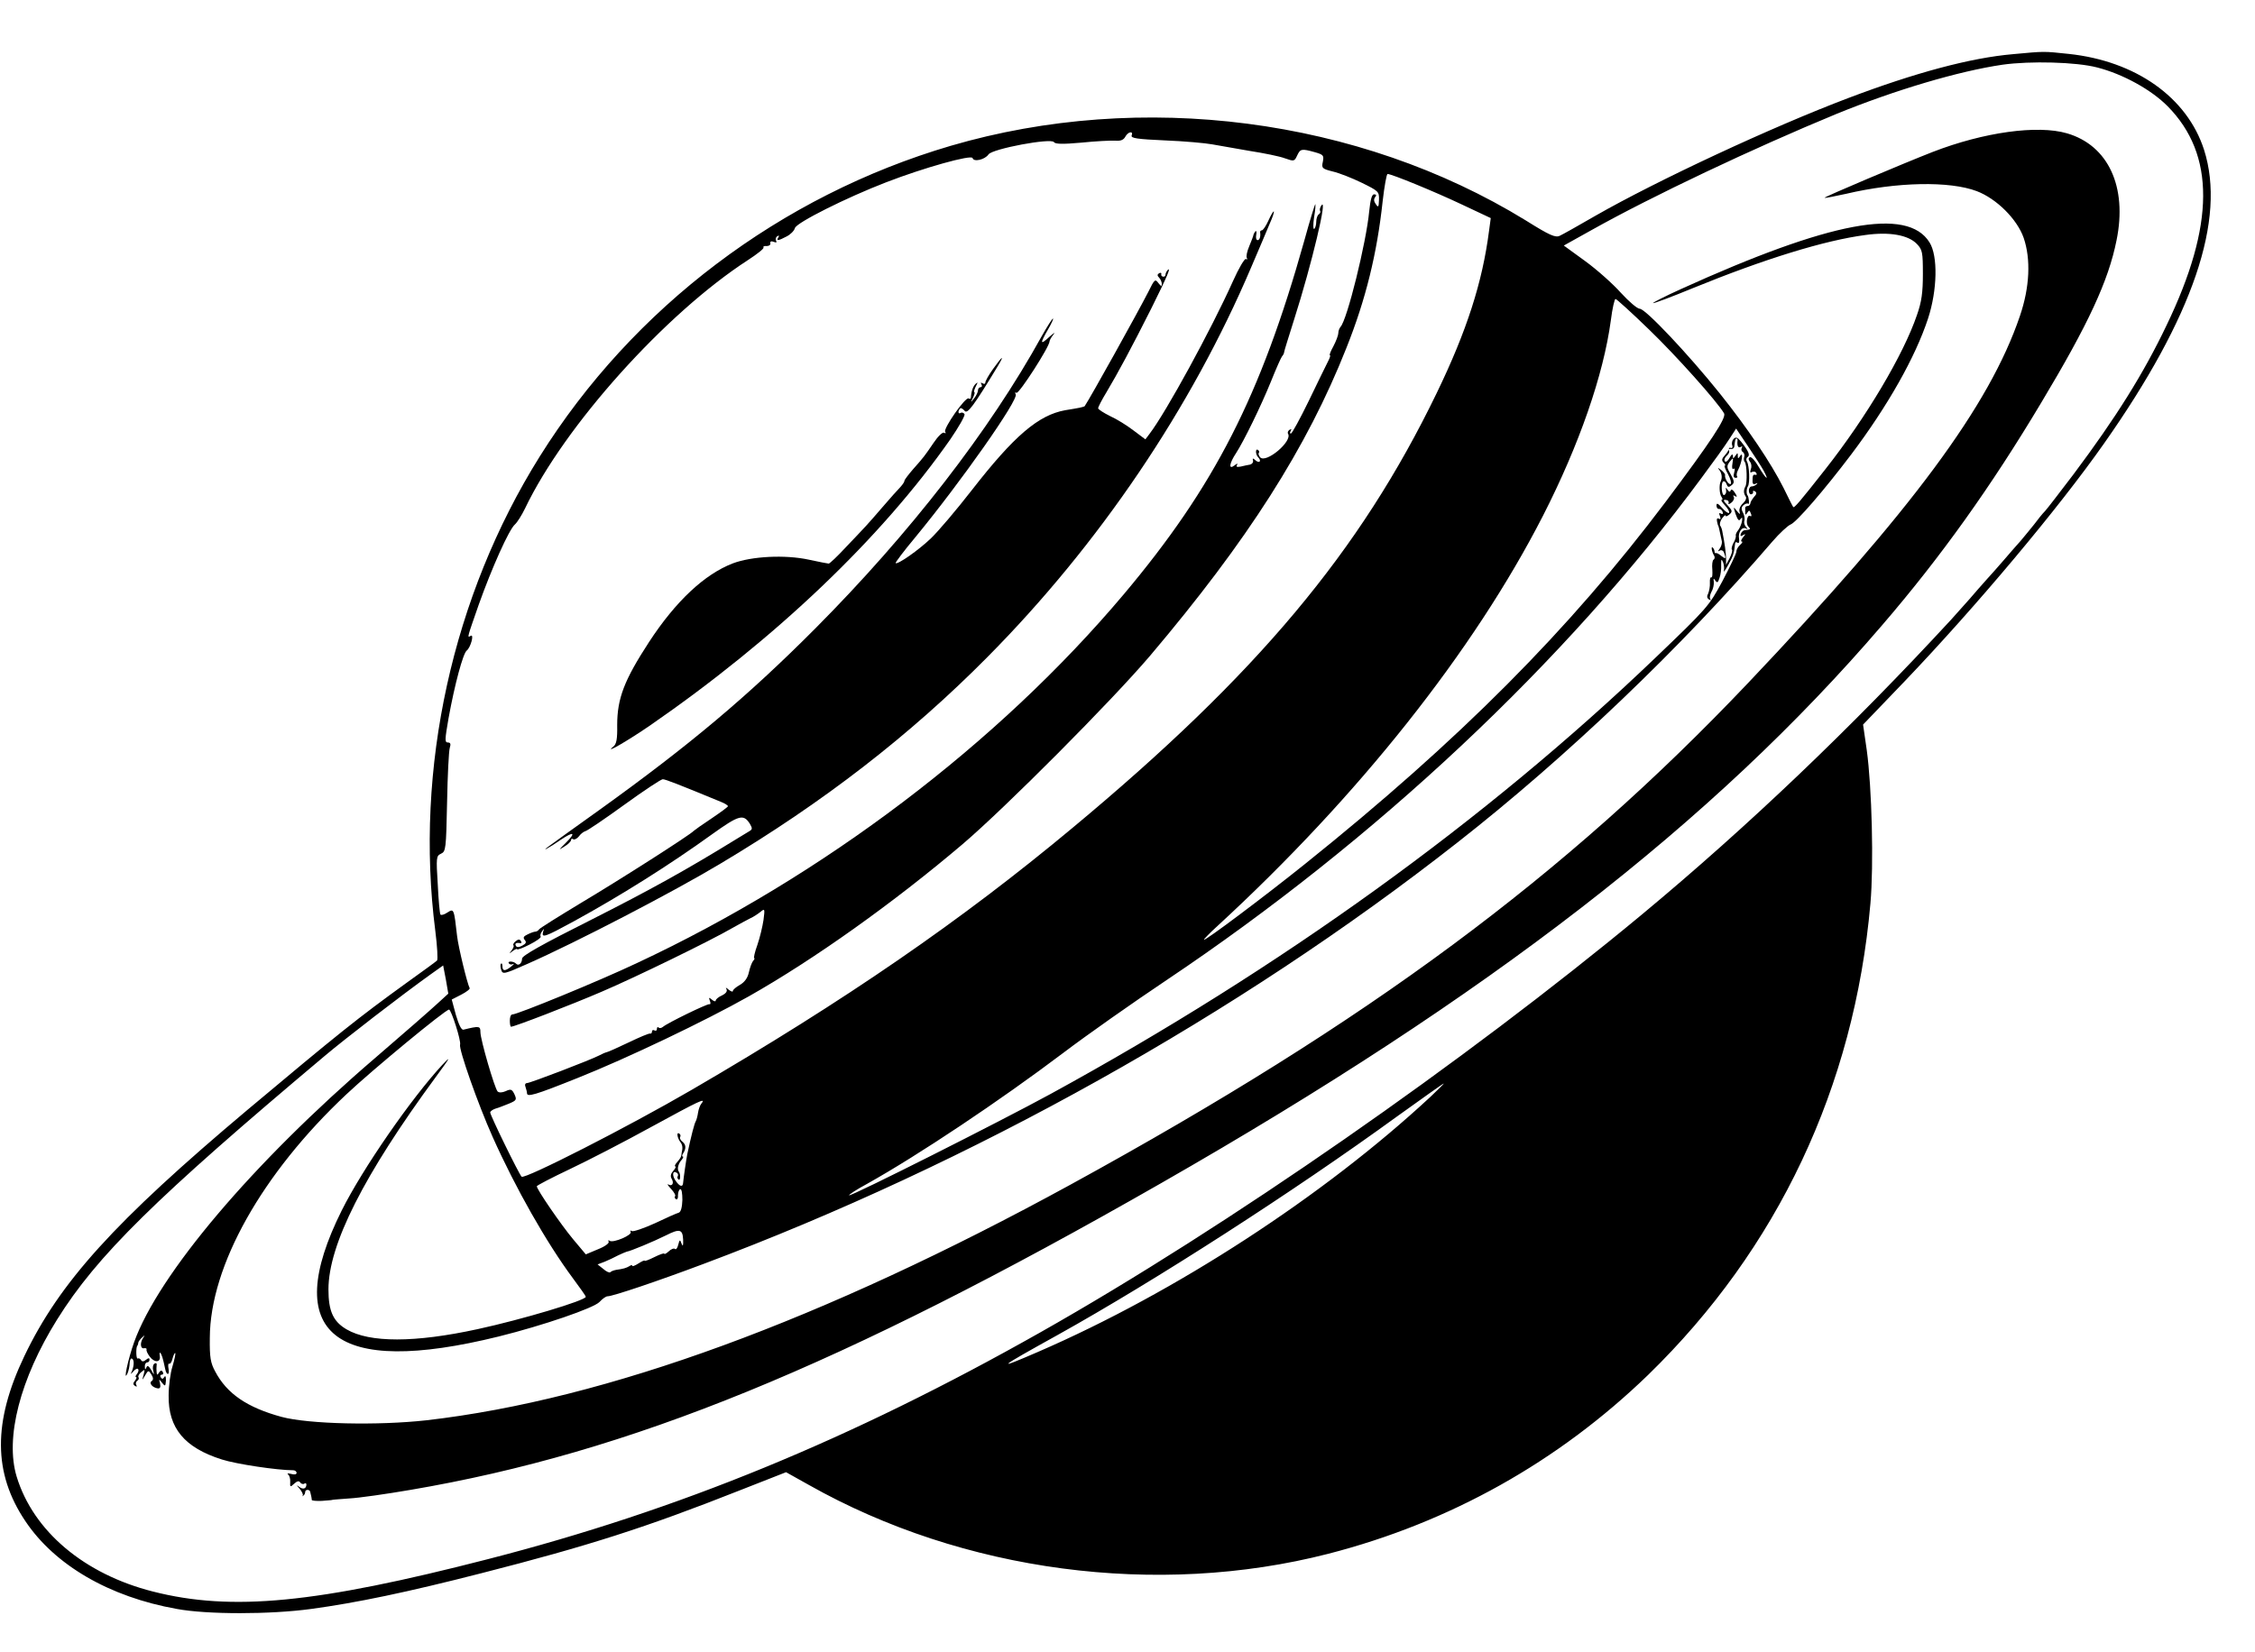 <?xml version="1.0" standalone="no"?>
<!DOCTYPE svg PUBLIC "-//W3C//DTD SVG 20010904//EN"
 "http://www.w3.org/TR/2001/REC-SVG-20010904/DTD/svg10.dtd">
<svg version="1.0" xmlns="http://www.w3.org/2000/svg"
 width="920pt" height="674pt" viewBox="0 0 920 674"
 preserveAspectRatio="xMidYMid meet">
<g transform="translate(0,674) scale(0.1,-0.1)"
fill="#000000" stroke="none">
<path d="M8213 6519 c-174 -15 -400 -76 -672 -179 -312 -118 -779 -336 -1031
-480 -69 -40 -135 -77 -146 -82 -18 -9 -41 1 -140 63 -681 418 -1566 532
-2345 304 -694 -204 -1297 -660 -1677 -1268 -356 -569 -511 -1274 -426 -1936
8 -63 11 -117 7 -121 -4 -4 -60 -45 -123 -90 -202 -146 -279 -208 -650 -519
-543 -457 -767 -704 -911 -1006 -128 -268 -127 -477 4 -672 120 -180 343 -310
618 -359 124 -23 381 -23 549 0 184 25 391 68 695 146 435 111 672 187 1051
337 l191 75 93 -52 c629 -355 1421 -460 2119 -281 497 128 939 376 1305 730
529 515 841 1175 907 1924 14 157 6 474 -15 626 l-15 104 169 176 c295 309
628 706 814 971 364 517 499 915 408 1199 -69 214 -279 362 -552 391 -104 11
-97 11 -227 -1z m342 -54 c106 -27 222 -91 289 -159 194 -197 193 -483 -5
-894 -93 -195 -206 -376 -379 -607 -54 -71 -106 -139 -116 -150 -11 -11 -31
-36 -45 -55 -15 -19 -40 -49 -55 -67 -16 -18 -47 -53 -69 -79 -22 -25 -53 -61
-70 -79 -16 -18 -48 -54 -70 -80 -22 -25 -56 -63 -75 -84 -408 -442 -828 -843
-1260 -1202 -724 -601 -1696 -1277 -2455 -1706 -773 -437 -1477 -726 -2255
-926 -699 -180 -1044 -214 -1366 -132 -280 71 -488 246 -556 469 -48 158 14
399 165 641 162 260 401 495 1092 1076 83 70 311 246 431 332 l52 37 11 -57
10 -58 -47 -43 c-26 -24 -139 -123 -252 -220 -498 -427 -884 -883 -983 -1160
-24 -67 -46 -167 -27 -127 5 11 9 30 9 43 1 13 5 21 10 17 10 -5 8 -34 -4 -58
-4 -6 0 -4 8 5 8 10 17 15 20 11 4 -3 2 -12 -4 -20 -6 -7 -8 -13 -4 -13 4 0 2
-6 -4 -14 -9 -11 -9 -16 0 -22 7 -4 9 -3 5 4 -3 6 -2 13 4 17 6 4 8 10 5 15
-3 4 3 14 12 21 14 12 15 11 9 -11 -7 -25 -7 -25 6 -3 13 22 14 22 26 3 8 -13
8 -21 1 -26 -13 -8 3 -27 25 -30 9 -1 12 5 9 20 -5 19 -5 20 8 3 13 -16 14
-15 16 9 0 17 -2 22 -7 14 -5 -8 -9 -9 -14 -1 -4 6 -2 11 4 11 6 0 8 5 4 11
-4 8 -9 7 -15 -2 -7 -12 -9 -11 -10 1 -1 8 -1 21 0 29 2 7 -3 10 -9 6 -6 -4
-8 -16 -5 -28 5 -20 4 -20 -8 2 -11 18 -16 20 -20 10 -4 -10 -6 -9 -6 4 -1 9
4 17 9 17 6 0 10 5 10 11 0 8 -4 8 -14 0 -10 -8 -16 -9 -21 -1 -3 6 -10 8 -13
6 -7 -4 -8 44 -2 52 2 1 3 6 4 11 0 6 8 16 16 23 12 11 12 11 4 -2 -14 -20
-11 -46 4 -42 7 1 11 -1 10 -5 -2 -5 4 -17 12 -28 19 -27 46 -26 42 0 -2 11
-1 17 2 14 6 -6 11 -23 20 -66 5 -26 18 -27 14 -1 -3 15 -2 25 2 23 4 -3 11 7
14 21 4 15 9 24 11 22 2 -2 -3 -26 -11 -53 -9 -28 -16 -81 -16 -120 -2 -133
65 -213 217 -261 59 -19 227 -44 291 -44 8 0 14 -5 14 -11 0 -6 -9 -8 -22 -4
-13 3 -18 3 -13 -2 6 -4 10 -18 9 -31 -1 -21 0 -22 16 -7 12 11 20 13 25 5 3
-5 11 -8 16 -5 5 4 9 2 9 -3 0 -17 -13 -22 -29 -10 -12 10 -12 7 2 -8 9 -11
15 -24 12 -27 -3 -4 -2 -4 2 -1 5 3 8 10 8 15 0 12 20 12 21 -1 1 -5 3 -13 4
-17 1 -5 2 -11 2 -14 -1 -3 18 -5 41 -4 23 2 42 3 42 4 0 1 32 3 70 6 39 2
151 18 250 35 894 152 1754 503 3061 1251 1338 765 2252 1472 2943 2278 240
279 444 565 649 908 192 320 274 497 307 662 45 219 -34 388 -202 437 -120 35
-339 5 -548 -76 -118 -46 -444 -184 -441 -187 2 -2 41 6 87 16 208 49 423 53
534 11 81 -31 164 -114 191 -190 30 -87 25 -202 -15 -319 -124 -366 -442 -795
-1109 -1498 -749 -789 -1546 -1380 -2762 -2046 -1012 -554 -1898 -879 -2630
-963 -197 -22 -481 -16 -592 14 -139 38 -222 94 -270 185 -19 35 -23 57 -22
137 1 294 213 671 557 994 105 99 404 346 419 346 9 0 50 -128 45 -143 -6 -18
73 -243 133 -377 93 -208 220 -432 327 -576 29 -39 53 -73 53 -76 0 -15 -261
-93 -441 -132 -257 -56 -441 -56 -535 -1 -55 32 -74 75 -74 163 0 182 144 467
438 867 59 80 64 90 27 50 -127 -137 -325 -423 -411 -595 -251 -504 -31 -680
641 -514 181 45 388 116 411 141 12 13 26 23 33 23 21 0 205 62 391 132 1092
409 2182 1018 3075 1719 447 350 916 798 1285 1228 30 35 65 67 76 71 24 10
135 138 247 286 149 198 261 396 313 554 38 116 41 256 6 311 -90 145 -405 86
-1015 -191 -64 -29 -115 -55 -113 -57 2 -2 75 25 162 61 294 120 538 195 704
217 99 14 176 0 211 -37 22 -23 24 -34 24 -122 0 -75 -5 -113 -24 -167 -55
-162 -207 -418 -374 -630 -106 -135 -127 -159 -131 -154 -2 2 -20 38 -40 79
-51 101 -144 240 -260 385 -130 162 -303 345 -326 345 -10 0 -44 29 -77 65
-32 36 -97 94 -145 129 l-88 64 113 63 c246 138 660 334 999 474 240 98 500
175 678 201 114 16 300 11 385 -11z m-3938 -278 c-4 -11 23 -15 136 -20 78 -3
165 -11 192 -16 28 -5 97 -17 154 -27 58 -9 122 -22 143 -30 37 -13 39 -13 50
11 13 28 18 29 72 14 35 -10 38 -13 33 -39 -6 -26 -3 -29 41 -40 26 -6 79 -27
118 -46 69 -34 71 -36 70 -70 -1 -30 -3 -32 -13 -17 -8 11 -9 20 -3 28 7 8 5
12 -4 12 -9 0 -15 -21 -20 -70 -12 -127 -90 -443 -117 -471 -5 -6 -9 -17 -9
-26 0 -8 -9 -32 -20 -53 -11 -20 -18 -37 -14 -37 3 0 -1 -12 -9 -27 -8 -16
-43 -87 -78 -160 -35 -72 -68 -132 -72 -132 -5 -1 -5 4 -1 11 4 7 3 8 -5 4 -6
-4 -9 -11 -6 -16 19 -31 -91 -123 -114 -96 -6 7 -8 15 -5 18 3 3 1 9 -4 12
-11 7 -10 -19 1 -30 14 -14 7 -26 -9 -14 -12 11 -15 11 -12 1 2 -8 -4 -15 -12
-17 -8 -1 -25 -5 -38 -8 -16 -3 -20 -1 -15 7 4 7 0 6 -10 -2 -26 -20 -22 8 6
50 31 48 100 188 143 294 20 50 40 95 44 100 5 6 9 13 9 18 0 4 19 64 41 134
71 222 140 511 110 463 -5 -8 -7 -17 -4 -21 2 -4 0 -10 -6 -14 -5 -3 -10 -17
-10 -30 0 -13 -4 -26 -8 -29 -5 -3 -5 18 -1 46 5 29 7 53 5 55 -1 1 -22 -66
-45 -150 -178 -634 -366 -1002 -736 -1442 -513 -609 -1227 -1150 -1986 -1505
-156 -74 -488 -210 -509 -210 -6 0 -10 -11 -10 -25 0 -14 2 -25 5 -25 14 0
247 90 370 143 136 58 444 208 535 261 25 14 56 31 70 38 14 6 33 19 43 27 17
14 18 13 12 -33 -4 -27 -15 -73 -25 -102 -11 -30 -16 -54 -13 -54 3 0 1 -6 -5
-12 -5 -7 -13 -28 -17 -47 -5 -22 -17 -39 -36 -50 -16 -9 -29 -20 -29 -25 0
-5 -8 -2 -17 5 -11 10 -14 10 -9 2 4 -8 -2 -17 -18 -25 -14 -6 -26 -16 -26
-21 0 -5 -7 -4 -15 3 -13 11 -14 10 -9 -4 4 -9 3 -16 -2 -14 -9 2 -170 -76
-190 -93 -6 -5 -14 -6 -17 -2 -4 3 -7 1 -7 -6 0 -7 -4 -9 -10 -6 -5 3 -10 1
-10 -4 0 -6 -3 -10 -7 -9 -5 2 -44 -15 -88 -36 -44 -21 -84 -39 -90 -40 -5 -1
-19 -7 -30 -13 -34 -18 -282 -113 -295 -113 -7 0 -10 -7 -6 -16 3 -9 6 -20 6
-25 0 -17 30 -9 207 62 201 80 519 232 698 333 267 151 592 383 871 620 174
148 610 586 767 771 397 469 639 848 800 1255 79 198 125 385 148 599 7 61 16
111 20 111 17 0 192 -72 302 -124 l119 -56 -7 -52 c-27 -210 -91 -409 -214
-663 -312 -645 -732 -1147 -1486 -1774 -452 -377 -925 -703 -1552 -1068 -261
-152 -683 -367 -695 -355 -11 11 -128 250 -128 262 0 5 10 12 22 16 12 3 36
13 54 20 31 13 33 16 23 38 -10 21 -15 23 -36 13 -14 -6 -27 -7 -33 -1 -12 13
-70 211 -70 242 0 25 -4 26 -69 10 -9 -2 -19 20 -31 60 l-17 63 39 20 c21 11
37 23 34 27 -9 15 -46 167 -51 211 -13 114 -13 114 -40 97 -13 -9 -26 -12 -28
-8 -3 4 -8 59 -11 123 -7 110 -6 116 13 125 20 9 21 19 25 209 2 110 7 210 11
223 5 16 3 22 -8 22 -13 0 -12 12 3 99 25 138 59 264 74 276 16 12 32 70 16
60 -15 -9 -14 -8 33 127 53 149 124 308 148 328 9 8 28 38 41 65 161 337 572
795 910 1014 37 24 66 47 63 51 -3 4 3 7 13 6 9 0 16 4 15 11 -2 8 4 10 14 6
10 -4 14 -2 9 5 -3 6 -1 14 5 18 8 4 9 3 5 -4 -10 -16 -1 -15 33 3 16 8 31 23
34 34 5 22 211 125 372 187 155 60 349 114 353 99 4 -17 50 -7 65 15 16 23
256 68 267 50 5 -8 35 -9 112 -2 58 6 120 9 138 8 22 -2 34 3 41 16 11 21 34
25 26 5z m2111 -792 c112 -108 278 -294 306 -342 10 -18 -53 -114 -240 -363
-390 -518 -840 -971 -1470 -1476 -167 -134 -407 -314 -412 -309 -2 1 23 27 55
56 575 529 1046 1123 1328 1674 148 290 247 575 277 798 6 48 15 87 19 87 4 0
66 -56 137 -125z m468 -577 c24 -45 8 -32 -21 17 -14 25 -31 43 -36 39 -7 -4
-6 -10 1 -19 6 -7 7 -21 3 -30 -4 -12 -3 -16 5 -11 6 3 14 2 17 -4 4 -6 2 -9
-3 -8 -10 3 -12 -1 -12 -28 0 -9 5 -12 13 -8 7 4 9 3 4 -2 -5 -5 -14 -9 -20
-9 -7 0 -12 -8 -12 -17 0 -10 5 -17 10 -15 6 1 9 6 7 10 -1 5 2 5 8 2 8 -5 7
-12 -4 -23 -8 -10 -15 -21 -15 -27 -1 -5 -5 -10 -11 -10 -5 0 -10 -3 -10 -7 0
-32 0 -33 9 -20 7 11 9 10 14 -3 4 -9 3 -14 -2 -11 -13 9 -20 -31 -8 -43 11
-11 9 -12 -15 -15 -6 0 -13 -7 -16 -15 -3 -9 0 -11 9 -5 12 7 12 5 0 -9 -7 -9
-10 -17 -5 -17 5 0 2 -6 -6 -13 -8 -7 -16 -19 -16 -29 -1 -9 -27 -63 -57 -120
-55 -102 -61 -109 -275 -314 -690 -661 -1525 -1264 -2465 -1778 -205 -112
-816 -420 -823 -414 -2 2 31 24 74 47 209 117 540 338 801 535 95 72 284 205
420 296 855 573 1626 1296 2183 2050 47 63 98 134 113 158 l28 43 49 -73 c27
-40 56 -85 64 -100z m-1361 -2555 c-435 -404 -1039 -797 -1600 -1040 -178 -77
-167 -68 80 69 397 221 964 586 1385 892 102 73 187 134 190 134 3 1 -22 -24
-55 -55z m-2973 -26 c-6 -7 -12 -24 -14 -37 -2 -14 -6 -29 -9 -35 -6 -9 -19
-60 -35 -135 -5 -26 -15 -95 -17 -117 -1 -19 -14 -16 -31 9 -15 22 -12 43 5
32 5 -3 7 -9 4 -14 -3 -5 -1 -11 4 -14 7 -5 8 22 1 32 -8 9 -4 30 8 45 8 9 12
17 8 17 -4 0 -4 6 1 13 13 20 12 36 -3 48 -8 6 -12 15 -9 19 3 5 1 11 -4 14
-12 8 -8 -18 5 -35 9 -12 10 -24 5 -44 0 -3 -1 -8 -2 -12 0 -5 -8 -16 -16 -25
-9 -10 -12 -18 -8 -18 4 0 1 -8 -8 -18 -10 -11 -13 -22 -7 -32 11 -18 3 -33
-13 -24 -7 4 -2 -4 11 -18 12 -13 20 -27 16 -30 -3 -3 -1 -9 4 -12 5 -3 9 4 8
16 0 12 4 23 9 25 6 2 9 -17 9 -44 -1 -30 -6 -49 -15 -52 -8 -2 -51 -21 -97
-43 -46 -21 -88 -35 -94 -32 -6 4 -8 2 -5 -3 8 -13 -70 -46 -85 -37 -6 4 -8 3
-5 -3 4 -6 -15 -20 -43 -31 l-50 -21 -52 62 c-50 60 -148 203 -148 216 0 3 61
35 135 70 74 35 223 112 332 172 196 107 225 121 205 96z m-75 -555 c1 -26 -1
-31 -6 -18 -7 19 -8 18 -14 -4 -3 -13 -9 -21 -13 -17 -4 4 -16 0 -26 -10 -10
-9 -18 -13 -18 -9 0 3 -18 -3 -40 -14 -22 -11 -40 -18 -40 -15 0 3 -11 -2 -25
-11 -14 -9 -25 -13 -25 -10 0 4 -6 4 -12 -1 -14 -8 -24 -11 -53 -15 -11 -2
-22 -6 -25 -10 -3 -3 -16 2 -28 13 l-24 19 29 11 c15 6 40 18 55 26 15 7 31
14 35 15 15 2 111 42 161 67 55 28 67 24 69 -17z"/>
<path d="M5175 5840 c-10 -22 -22 -40 -27 -40 -4 0 -7 -3 -7 -7 3 -18 -2 -33
-10 -33 -6 0 -8 10 -6 21 3 12 1 18 -3 15 -4 -4 -7 -11 -8 -14 0 -4 -8 -24
-17 -46 -9 -21 -14 -43 -10 -49 3 -5 2 -7 -4 -4 -5 3 -29 -37 -53 -91 -89
-198 -272 -533 -339 -621 l-18 -24 -48 36 c-26 20 -69 47 -96 59 -26 13 -48
27 -49 32 0 4 15 34 34 65 46 77 102 181 183 342 66 133 83 173 66 156 -4 -5
-8 -13 -8 -18 0 -5 -4 -9 -10 -8 -5 1 -9 5 -7 11 1 5 -3 6 -9 3 -8 -5 -8 -10
0 -18 6 -6 11 -18 11 -26 0 -11 -3 -10 -14 4 -13 18 -16 15 -41 -36 -44 -86
-238 -435 -260 -467 -1 -1 -11 -4 -21 -6 -11 -2 -37 -7 -58 -10 -110 -20 -209
-105 -381 -326 -62 -80 -137 -168 -166 -196 -52 -50 -137 -109 -145 -102 -2 2
34 50 80 105 187 227 423 563 410 584 -4 7 -3 9 3 6 10 -6 136 190 135 210 0
4 7 17 16 28 9 11 2 7 -16 -9 -39 -36 -40 -29 -6 30 14 24 23 44 20 44 -3 0
-24 -33 -46 -72 -213 -386 -538 -805 -925 -1194 -276 -277 -512 -475 -875
-736 -102 -73 -197 -141 -210 -151 -37 -27 -1 -8 48 26 54 36 63 30 20 -13
-30 -30 -31 -31 -6 -15 16 9 28 22 28 27 0 5 4 7 9 3 5 -3 16 3 23 12 7 10 19
19 26 21 7 1 78 49 158 107 80 58 151 105 158 105 11 0 67 -22 239 -93 15 -6
27 -14 27 -17 0 -3 -30 -25 -67 -50 -38 -25 -70 -48 -73 -51 -11 -14 -302
-200 -460 -294 -91 -55 -168 -103 -171 -108 -3 -5 -10 -9 -15 -9 -5 0 -19 -5
-31 -11 -17 -8 -20 -13 -12 -23 8 -9 5 -15 -10 -23 -13 -7 -22 -8 -26 -1 -6
10 1 14 18 11 5 -1 6 3 2 9 -5 8 -11 7 -21 -1 -8 -6 -12 -14 -9 -17 3 -3 -1
-12 -8 -21 -11 -14 -10 -14 5 -2 10 7 18 11 18 7 0 -3 23 5 50 19 28 14 49 29
46 33 -3 5 0 14 6 22 8 12 9 12 4 -2 -8 -28 7 -22 123 41 190 104 391 230 567
357 109 78 127 83 153 43 11 -19 11 -23 0 -30 -8 -5 -31 -19 -51 -31 -211
-130 -356 -210 -595 -331 -203 -102 -283 -147 -283 -159 0 -19 -14 -31 -24
-21 -10 11 -37 12 -30 2 3 -5 11 -7 17 -3 7 3 3 -2 -7 -10 -25 -20 -36 -20
-36 1 0 9 -3 14 -6 10 -3 -3 -3 -14 1 -25 6 -19 11 -18 108 25 197 87 594 293
787 409 418 249 773 524 1088 842 456 460 832 1016 1077 1592 32 74 66 155 76
179 11 24 18 46 16 48 -2 2 -12 -15 -22 -37z"/>
<path d="M4052 5235 c-18 -25 -32 -50 -32 -56 0 -6 -5 -7 -12 -3 -7 4 -8 3 -4
-4 4 -7 2 -12 -3 -12 -6 0 -11 -6 -11 -13 0 -7 -7 -22 -16 -33 -14 -18 -15
-18 -4 4 6 12 8 22 5 22 -3 0 0 10 6 23 9 17 9 19 0 11 -11 -10 -18 -29 -20
-57 -1 -5 -5 -6 -9 -3 -13 8 -104 -123 -96 -136 4 -6 3 -8 -4 -4 -6 4 -25 -14
-43 -41 -39 -57 -39 -57 -84 -108 -19 -22 -35 -43 -35 -47 0 -5 -8 -16 -17
-26 -10 -10 -43 -47 -73 -82 -63 -73 -63 -73 -149 -163 -34 -37 -66 -67 -70
-67 -3 0 -40 7 -81 16 -97 21 -233 14 -310 -15 -115 -44 -233 -154 -342 -321
-101 -155 -130 -230 -130 -339 1 -58 -3 -78 -16 -88 -42 -35 62 26 148 85 514
355 946 767 1227 1169 35 51 61 97 58 103 -4 6 -11 8 -16 5 -10 -7 -12 8 -2
18 3 4 11 -1 18 -9 11 -16 36 17 134 179 31 51 22 47 -17 -8z"/>
<path d="M7073 4949 c-6 -6 -9 -18 -6 -26 3 -7 1 -13 -5 -11 -5 2 -9 0 -8 -3
0 -4 -7 -16 -16 -26 -14 -15 -15 -22 -6 -31 7 -7 9 -12 5 -12 -4 0 2 -16 13
-35 10 -19 15 -37 11 -40 -8 -5 -26 23 -23 37 1 3 -6 12 -16 20 -15 11 -16 11
-6 -2 9 -13 11 -31 4 -45 -7 -14 -5 -51 3 -62 5 -7 6 -13 1 -13 -4 0 2 -10 14
-23 12 -13 19 -26 16 -30 -3 -3 -16 6 -28 20 -17 19 -23 22 -23 10 0 -9 5 -15
10 -14 5 1 12 -4 15 -12 3 -8 0 -11 -7 -7 -7 5 -9 1 -4 -10 4 -11 3 -15 -4
-11 -7 4 -10 0 -8 -10 2 -10 4 -18 5 -18 1 0 5 -17 15 -65 1 -8 -3 -21 -9 -29
-8 -11 -8 -13 0 -8 7 4 15 0 18 -9 9 -25 7 -27 -11 -13 -9 8 -19 13 -22 12 -3
-2 -6 1 -6 6 0 5 -3 12 -7 16 -8 9 -5 -16 5 -32 4 -6 3 -14 -2 -17 -5 -3 -7
-22 -5 -41 1 -20 0 -34 -4 -31 -4 2 -7 -8 -6 -22 1 -15 -3 -35 -7 -44 -6 -11
-5 -19 3 -24 7 -4 10 -4 6 1 -4 4 -2 17 4 29 7 11 11 30 10 41 -2 15 -1 17 6
6 8 -11 11 -9 17 10 5 13 8 37 7 54 0 24 1 26 8 10 4 -11 5 -27 3 -35 -2 -8 6
3 18 25 20 35 24 49 28 88 1 5 5 6 10 2 6 -3 8 4 6 16 -5 26 12 52 29 42 8 -4
7 -2 -1 7 -6 7 -9 18 -6 25 2 8 0 22 -6 33 -8 15 -7 23 3 31 7 6 15 8 19 5 5
-5 2 27 -3 34 -6 6 -5 28 1 37 9 13 6 86 -4 102 -4 6 -3 14 3 18 11 7 4 24
-27 63 -14 17 -21 20 -30 11z m16 -6 c-3 -21 2 -33 13 -27 6 4 8 3 4 -4 -3 -6
-1 -14 5 -17 5 -4 8 -13 5 -20 -2 -7 -2 -16 2 -20 9 -8 11 -87 3 -100 -8 -15
-8 -28 1 -41 5 -6 0 -18 -11 -28 -11 -10 -17 -25 -14 -34 4 -13 1 -12 -11 3
-15 19 -15 18 -5 -13 9 -25 14 -30 20 -20 7 9 8 7 6 -9 -2 -11 -9 -28 -15 -36
-7 -8 -12 -19 -10 -23 1 -5 -3 -19 -10 -30 -6 -12 -9 -24 -6 -27 3 -3 -1 -18
-9 -34 l-15 -28 0 25 c0 22 -6 65 -15 110 -1 8 -5 20 -9 25 -3 6 0 19 8 30 8
10 14 15 14 11 0 -5 7 -3 15 4 14 12 13 16 -6 37 -21 21 -21 27 -1 21 4 -2 6
-7 4 -12 -2 -5 4 -4 12 3 9 7 13 18 9 24 -4 6 -1 7 6 2 9 -5 9 -1 -1 14 -7 12
-15 16 -17 10 -2 -8 -6 -7 -13 2 -7 11 -8 11 -6 -1 2 -8 -1 -17 -7 -20 -11 -6
-15 49 -5 55 5 3 11 -2 14 -11 5 -13 9 -14 21 -4 12 10 11 16 -4 44 -17 29
-17 34 -4 52 15 18 15 18 11 -8 -3 -16 -1 -25 5 -21 5 3 6 -3 2 -16 -4 -14 -2
-21 6 -21 7 0 9 3 6 6 -3 4 -2 15 4 26 15 28 23 78 9 58 -9 -13 -10 -13 -10 0
0 13 -1 13 -10 0 -9 -13 -10 -13 -10 0 -1 9 -6 6 -14 -9 -7 -13 -16 -19 -19
-13 -4 5 0 15 8 22 8 7 12 16 9 21 -3 5 0 8 8 7 7 -2 14 4 14 12 3 26 4 30 9
30 3 0 4 -3 4 -7z"/>
</g>
</svg>
